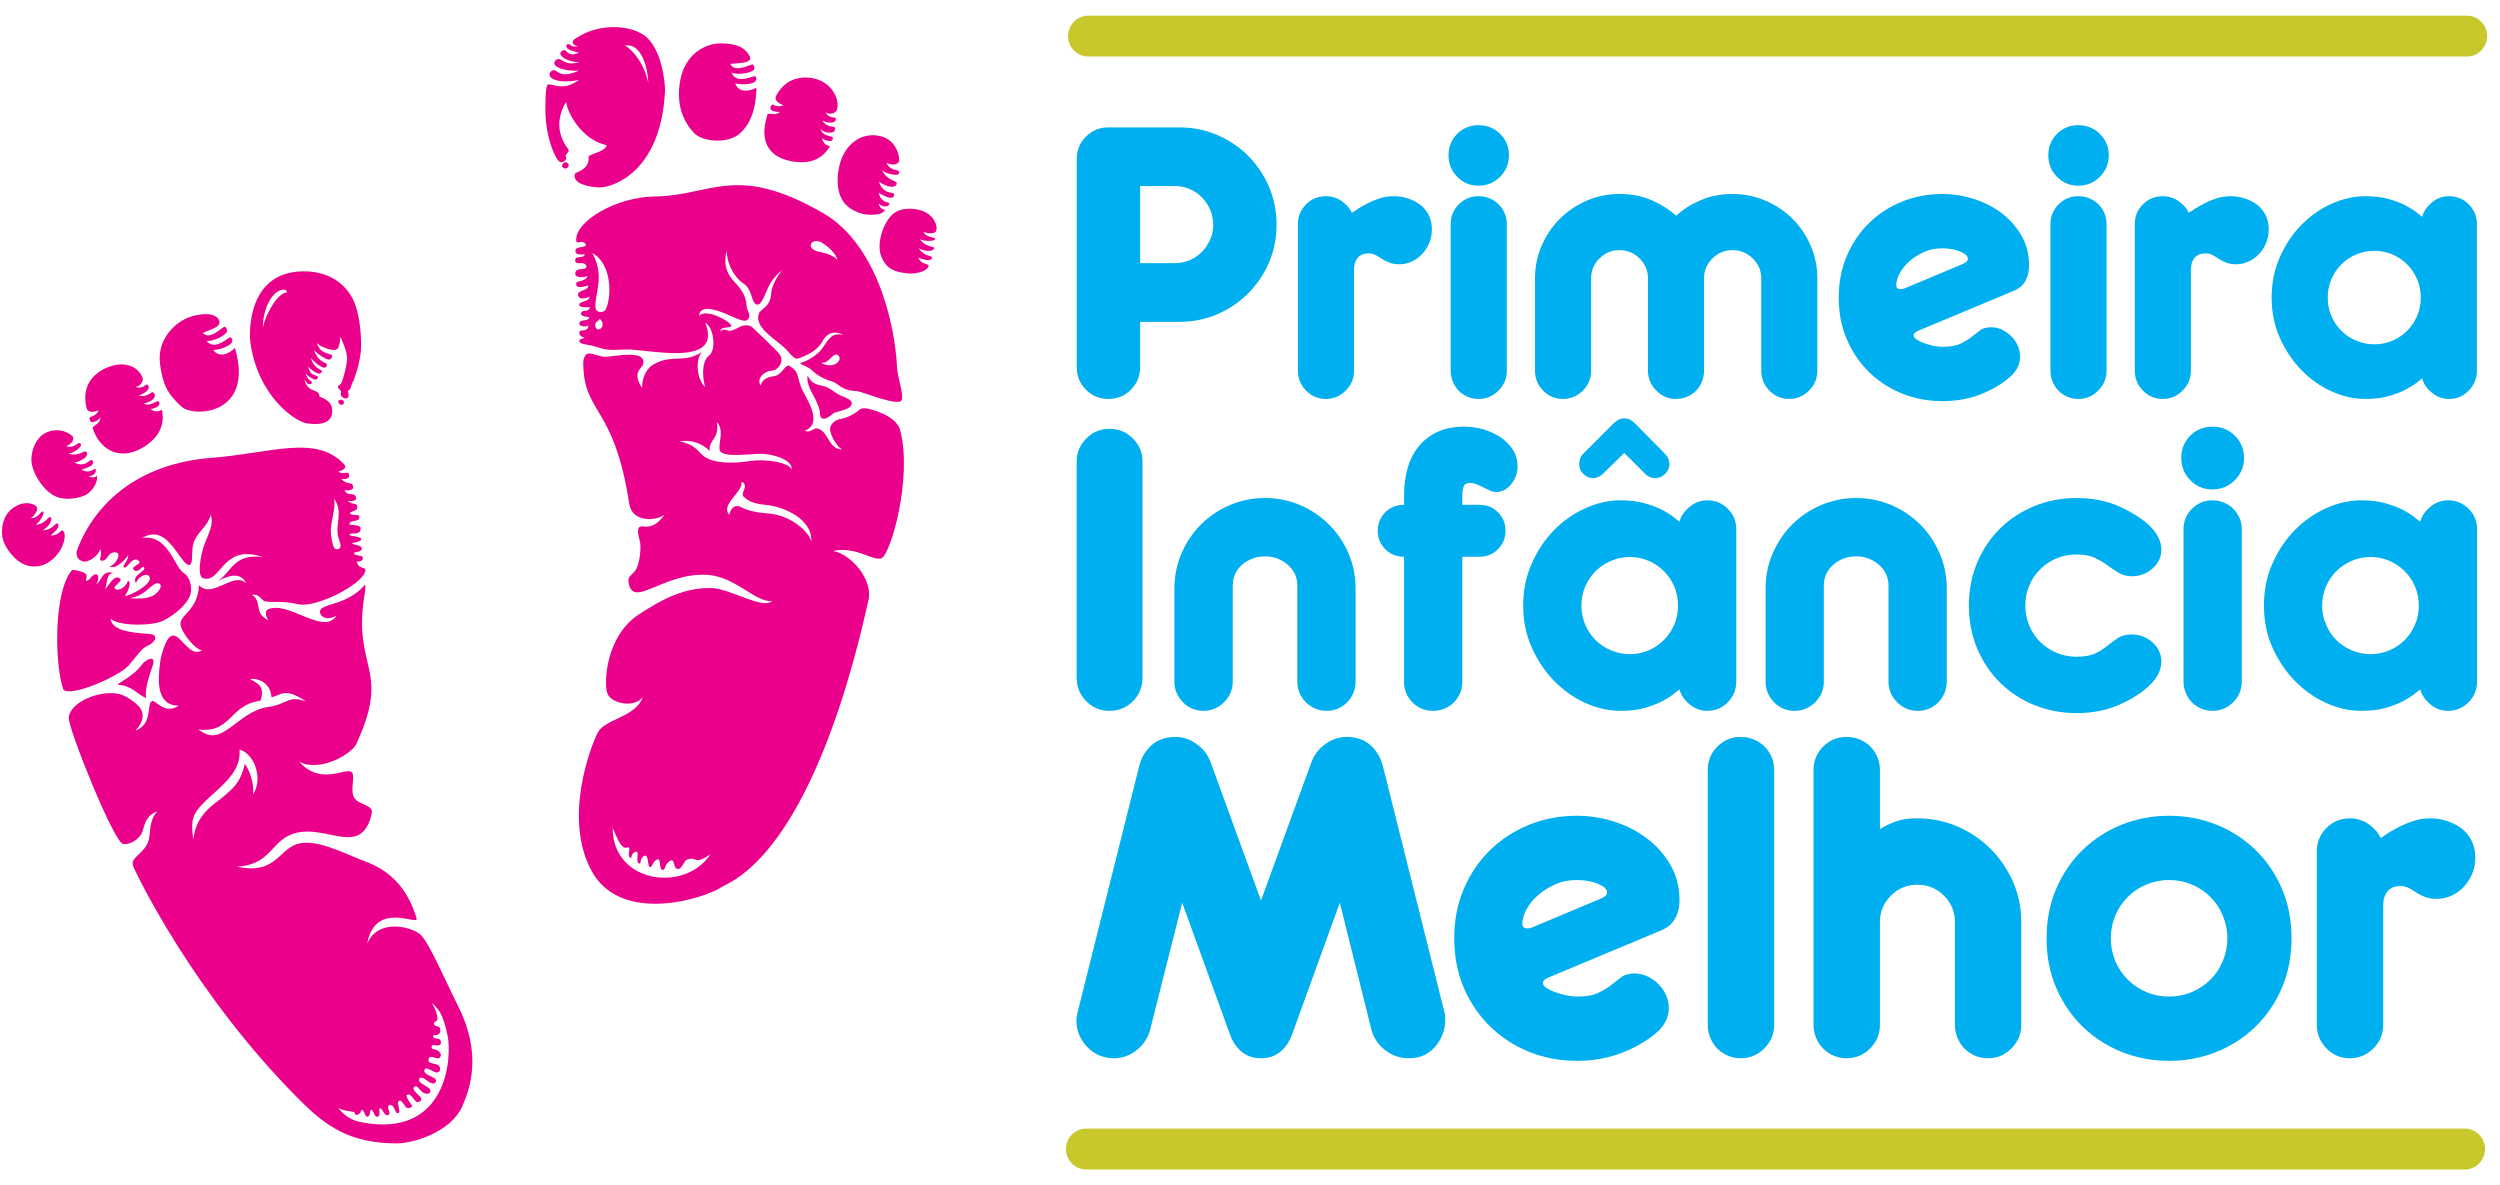 <svg width="135" height="64" viewBox="0 0 135 64" fill="none" xmlns="http://www.w3.org/2000/svg">
<g id="Grupo 1174">
<g id="Grupo 1173">
<path id="Caminho 9839" d="M133.209 0.846H106.08H99.996H58.768C58.164 0.846 57.675 1.341 57.675 1.951C57.675 2.56 58.164 3.054 58.768 3.054H99.996H106.08H133.209C133.815 3.054 134.307 2.56 134.307 1.951C134.307 1.341 133.815 0.846 133.209 0.846Z" fill="#C8C82D"/>
<path id="Caminho 9840" d="M133.1 63.154H58.651C58.048 63.154 57.56 62.659 57.56 62.049C57.56 61.441 58.048 60.946 58.651 60.946H133.1C133.703 60.946 134.191 61.441 134.191 62.049C134.191 62.659 133.703 63.154 133.1 63.154Z" fill="#C8C82D"/>
<path id="Caminho 9841" d="M58.144 8.58C58.144 8.11 58.312 7.709 58.642 7.376C58.975 7.044 59.377 6.879 59.845 6.879H63.696C64.412 6.879 65.091 7.015 65.728 7.289C66.367 7.562 66.924 7.939 67.401 8.415C67.875 8.89 68.249 9.447 68.524 10.085C68.797 10.726 68.934 11.408 68.934 12.138C68.934 12.868 68.797 13.549 68.524 14.183C68.249 14.814 67.875 15.368 67.401 15.844C66.924 16.32 66.367 16.695 65.728 16.97C65.091 17.242 64.412 17.38 63.696 17.38H61.567V19.823C61.567 20.306 61.399 20.713 61.066 21.046C60.735 21.38 60.328 21.544 59.845 21.544C59.377 21.544 58.975 21.38 58.642 21.046C58.312 20.713 58.144 20.306 58.144 19.823V8.58ZM61.567 10.047V14.21H63.442C63.729 14.21 63.999 14.155 64.253 14.045C64.507 13.934 64.724 13.785 64.908 13.595C65.091 13.405 65.238 13.187 65.349 12.94C65.458 12.693 65.514 12.426 65.514 12.138C65.514 11.853 65.458 11.581 65.349 11.328C65.238 11.073 65.091 10.852 64.908 10.662C64.724 10.474 64.507 10.323 64.253 10.213C63.999 10.102 63.729 10.047 63.442 10.047H61.567Z" fill="#00AFF0"/>
<path id="Caminho 9842" d="M73.118 20.02C73.118 20.436 72.968 20.794 72.668 21.092C72.367 21.393 72.01 21.544 71.594 21.544C71.175 21.544 70.821 21.393 70.527 21.092C70.236 20.794 70.087 20.436 70.087 20.02V12.101C70.087 11.682 70.236 11.328 70.527 11.033C70.821 10.741 71.175 10.595 71.594 10.595C71.918 10.595 72.209 10.685 72.463 10.868C72.717 11.05 72.895 11.258 73 11.493C73.092 11.429 73.217 11.347 73.372 11.248C73.528 11.152 73.703 11.053 73.901 10.956C74.094 10.858 74.307 10.773 74.535 10.701C74.763 10.629 75.007 10.595 75.268 10.595C75.515 10.595 75.763 10.632 76.01 10.71C76.258 10.79 76.481 10.899 76.674 11.043C76.871 11.188 77.029 11.372 77.144 11.602C77.262 11.829 77.321 12.087 77.321 12.374C77.321 12.66 77.268 12.921 77.165 13.154C77.059 13.39 76.926 13.589 76.763 13.75C76.6 13.915 76.415 14.042 76.208 14.134C75.997 14.224 75.788 14.271 75.58 14.271C75.358 14.271 75.174 14.239 75.024 14.182C74.875 14.124 74.74 14.054 74.622 13.977C74.504 13.897 74.391 13.829 74.281 13.772C74.171 13.713 74.044 13.683 73.901 13.683C73.833 13.683 73.756 13.693 73.665 13.713C73.573 13.731 73.49 13.772 73.411 13.829C73.332 13.888 73.264 13.98 73.205 14.104C73.147 14.227 73.118 14.394 73.118 14.602V20.02Z" fill="#00AFF0"/>
<path id="Caminho 9843" d="M78.688 7.229C79.001 6.917 79.385 6.759 79.841 6.759C80.299 6.759 80.684 6.917 81.006 7.229C81.323 7.544 81.484 7.929 81.484 8.385C81.484 8.842 81.323 9.23 81.006 9.547C80.684 9.868 80.299 10.027 79.841 10.027C79.385 10.027 79.001 9.868 78.688 9.547C78.378 9.23 78.219 8.842 78.219 8.385C78.219 7.929 78.378 7.544 78.688 7.229ZM81.368 20.02C81.368 20.436 81.216 20.794 80.917 21.092C80.617 21.393 80.259 21.544 79.841 21.544C79.634 21.544 79.437 21.505 79.255 21.427C79.073 21.348 78.913 21.241 78.776 21.105C78.638 20.968 78.534 20.803 78.453 20.615C78.378 20.427 78.336 20.228 78.336 20.02V12.101C78.336 11.682 78.483 11.328 78.776 11.033C79.071 10.741 79.424 10.595 79.841 10.595C80.051 10.595 80.249 10.632 80.438 10.71C80.627 10.79 80.789 10.897 80.927 11.033C81.064 11.171 81.17 11.33 81.25 11.511C81.328 11.695 81.368 11.891 81.368 12.101V20.02Z" fill="#00AFF0"/>
<path id="Caminho 9844" d="M91.834 10.809C92.348 10.588 92.926 10.476 93.564 10.476C94.189 10.476 94.782 10.598 95.342 10.839C95.904 11.08 96.386 11.406 96.797 11.816C97.208 12.227 97.536 12.708 97.776 13.263C98.016 13.816 98.137 14.406 98.137 15.032V20.02C98.137 20.436 97.986 20.794 97.688 21.092C97.388 21.393 97.03 21.544 96.612 21.544C96.197 21.544 95.84 21.393 95.547 21.092C95.255 20.794 95.108 20.436 95.108 20.02V15.032C95.108 14.615 94.956 14.255 94.648 13.957C94.341 13.658 93.98 13.507 93.564 13.507C93.133 13.507 92.768 13.658 92.469 13.957C92.167 14.255 92.019 14.615 92.019 15.032V20.02C92.019 20.228 91.981 20.427 91.901 20.615C91.824 20.803 91.717 20.968 91.58 21.105C91.443 21.241 91.284 21.348 91.1 21.427C90.918 21.505 90.722 21.544 90.514 21.544C90.097 21.544 89.739 21.393 89.44 21.092C89.14 20.794 88.99 20.436 88.99 20.02V15.032C88.99 14.615 88.84 14.255 88.54 13.957C88.238 13.658 87.875 13.507 87.446 13.507C87.028 13.507 86.671 13.658 86.37 13.957C86.069 14.255 85.92 14.615 85.92 15.032V20.02C85.92 20.436 85.771 20.794 85.472 21.092C85.17 21.393 84.813 21.544 84.396 21.544C83.979 21.544 83.623 21.393 83.33 21.092C83.036 20.794 82.89 20.436 82.89 20.02V15.032C82.89 14.406 83.013 13.816 83.252 13.263C83.493 12.708 83.82 12.227 84.231 11.816C84.642 11.406 85.121 11.08 85.677 10.839C86.23 10.598 86.821 10.476 87.446 10.476C88.096 10.476 88.676 10.588 89.184 10.809C89.692 11.032 90.136 11.31 90.514 11.65C90.88 11.31 91.318 11.032 91.834 10.809Z" fill="#00AFF0"/>
<path id="Caminho 9845" d="M103.336 18.102C103.336 18.181 103.389 18.257 103.493 18.329C103.597 18.399 103.726 18.465 103.883 18.524C104.038 18.582 104.209 18.63 104.391 18.671C104.574 18.709 104.738 18.729 104.882 18.729C105.299 18.729 105.623 18.673 105.859 18.561C106.095 18.453 106.291 18.332 106.455 18.199C106.617 18.071 106.774 17.95 106.925 17.837C107.074 17.728 107.28 17.672 107.539 17.672C107.736 17.672 107.927 17.717 108.117 17.808C108.306 17.899 108.469 18.017 108.613 18.161C108.757 18.303 108.871 18.471 108.958 18.661C109.04 18.849 109.084 19.047 109.084 19.255C109.084 19.635 108.934 19.973 108.634 20.271C108.216 20.664 107.682 20.993 107.033 21.262C106.38 21.527 105.662 21.661 104.882 21.661C104.112 21.661 103.389 21.524 102.711 21.25C102.035 20.978 101.442 20.592 100.933 20.098C100.425 19.6 100.024 19.011 99.731 18.329C99.438 17.643 99.291 16.889 99.291 16.068C99.291 15.248 99.438 14.494 99.731 13.81C100.024 13.127 100.425 12.535 100.933 12.04C101.442 11.545 102.035 11.161 102.711 10.887C103.389 10.613 104.112 10.476 104.882 10.476C105.467 10.476 106.044 10.568 106.61 10.75C107.178 10.934 107.678 11.194 108.117 11.533C108.552 11.872 108.905 12.274 109.172 12.745C109.437 13.214 109.571 13.742 109.571 14.328C109.571 14.655 109.503 14.939 109.368 15.179C109.23 15.421 109.011 15.599 108.712 15.716L103.61 17.849C103.428 17.928 103.336 18.012 103.336 18.102ZM102.466 15.57C102.511 15.604 102.568 15.618 102.633 15.618C102.685 15.618 102.75 15.607 102.829 15.58L105.995 14.251C106.176 14.171 106.268 14.081 106.268 13.977C106.268 13.834 106.132 13.705 105.859 13.586C105.584 13.467 105.258 13.409 104.882 13.409C104.516 13.409 104.186 13.479 103.883 13.614C103.584 13.75 103.322 13.918 103.104 14.114C102.88 14.308 102.709 14.525 102.586 14.759C102.459 14.995 102.398 15.208 102.398 15.405C102.398 15.482 102.422 15.538 102.466 15.57Z" fill="#00AFF0"/>
<path id="Caminho 9846" d="M111.077 7.229C111.39 6.917 111.772 6.759 112.232 6.759C112.685 6.759 113.074 6.917 113.392 7.229C113.712 7.544 113.873 7.929 113.873 8.385C113.873 8.842 113.712 9.23 113.392 9.547C113.074 9.868 112.685 10.027 112.232 10.027C111.772 10.027 111.39 9.868 111.077 9.547C110.764 9.23 110.608 8.842 110.608 8.385C110.608 7.929 110.764 7.544 111.077 7.229ZM113.754 20.02C113.754 20.436 113.604 20.794 113.305 21.092C113.005 21.393 112.647 21.544 112.232 21.544C112.02 21.544 111.826 21.505 111.643 21.427C111.461 21.348 111.301 21.241 111.166 21.105C111.027 20.968 110.921 20.803 110.842 20.615C110.764 20.427 110.723 20.228 110.723 20.02V12.101C110.723 11.682 110.872 11.328 111.166 11.033C111.457 10.741 111.812 10.595 112.232 10.595C112.437 10.595 112.638 10.632 112.826 10.71C113.014 10.79 113.178 10.897 113.315 11.033C113.452 11.171 113.559 11.33 113.638 11.511C113.717 11.695 113.754 11.891 113.754 12.101V20.02Z" fill="#00AFF0"/>
<path id="Caminho 9847" d="M118.308 20.02C118.308 20.436 118.159 20.794 117.858 21.092C117.56 21.393 117.201 21.544 116.784 21.544C116.367 21.544 116.012 21.393 115.718 21.092C115.425 20.794 115.278 20.436 115.278 20.02V12.101C115.278 11.682 115.425 11.328 115.718 11.033C116.012 10.741 116.367 10.595 116.784 10.595C117.11 10.595 117.4 10.685 117.654 10.868C117.909 11.05 118.089 11.258 118.191 11.493C118.282 11.429 118.407 11.347 118.563 11.248C118.72 11.152 118.895 11.053 119.091 10.956C119.287 10.858 119.497 10.773 119.727 10.701C119.954 10.629 120.197 10.595 120.459 10.595C120.706 10.595 120.954 10.632 121.202 10.71C121.449 10.79 121.67 10.899 121.869 11.043C122.061 11.188 122.218 11.372 122.336 11.602C122.453 11.829 122.511 12.087 122.511 12.374C122.511 12.66 122.459 12.921 122.355 13.154C122.252 13.39 122.118 13.589 121.953 13.75C121.792 13.915 121.608 14.042 121.397 14.134C121.188 14.224 120.98 14.271 120.771 14.271C120.55 14.271 120.364 14.239 120.215 14.182C120.063 14.124 119.932 14.054 119.813 13.977C119.697 13.897 119.582 13.829 119.472 13.772C119.359 13.713 119.232 13.683 119.091 13.683C119.026 13.683 118.947 13.693 118.857 13.713C118.764 13.731 118.679 13.772 118.601 13.829C118.523 13.888 118.455 13.98 118.397 14.104C118.339 14.227 118.308 14.394 118.308 14.602V20.02Z" fill="#00AFF0"/>
<path id="Caminho 9848" d="M133.751 20.02C133.751 20.437 133.603 20.794 133.311 21.093C133.017 21.394 132.661 21.544 132.246 21.544C131.894 21.544 131.58 21.427 131.307 21.193C131.032 20.957 130.863 20.704 130.8 20.431C130.759 20.456 130.669 20.526 130.526 20.645C130.383 20.761 130.183 20.888 129.929 21.025C129.675 21.161 129.366 21.283 129 21.388C128.635 21.492 128.213 21.544 127.731 21.544C127.117 21.544 126.509 21.407 125.902 21.134C125.295 20.861 124.756 20.477 124.282 19.99C123.804 19.502 123.417 18.923 123.118 18.26C122.818 17.595 122.669 16.864 122.669 16.068C122.669 15.274 122.818 14.541 123.118 13.87C123.417 13.198 123.804 12.621 124.282 12.138C124.756 11.655 125.295 11.279 125.902 11.004C126.509 10.731 127.117 10.595 127.731 10.595C128.213 10.595 128.635 10.646 129 10.75C129.366 10.854 129.675 10.974 129.929 11.111C130.183 11.249 130.383 11.375 130.526 11.493C130.669 11.611 130.759 11.682 130.8 11.708C130.863 11.436 131.032 11.18 131.307 10.945C131.58 10.71 131.894 10.595 132.246 10.595C132.661 10.595 133.017 10.741 133.311 11.034C133.603 11.328 133.751 11.682 133.751 12.101V20.02ZM127.232 13.742C126.925 13.872 126.658 14.052 126.428 14.281C126.204 14.507 126.021 14.775 125.892 15.083C125.762 15.387 125.698 15.716 125.698 16.068C125.698 16.422 125.762 16.751 125.892 17.057C126.021 17.362 126.204 17.63 126.428 17.858C126.658 18.086 126.925 18.266 127.232 18.396C127.537 18.526 127.868 18.593 128.219 18.593C128.57 18.593 128.896 18.526 129.198 18.396C129.496 18.266 129.761 18.086 129.988 17.858C130.215 17.63 130.394 17.362 130.526 17.057C130.656 16.751 130.722 16.422 130.722 16.068C130.722 15.716 130.656 15.387 130.526 15.083C130.394 14.775 130.215 14.507 129.988 14.281C129.761 14.052 129.496 13.872 129.198 13.742C128.896 13.611 128.57 13.547 128.219 13.547C127.868 13.547 127.537 13.611 127.232 13.742Z" fill="#00AFF0"/>
<path id="Caminho 9849" d="M58.662 23.676C59.005 23.326 59.425 23.157 59.904 23.157C60.407 23.157 60.83 23.326 61.177 23.676C61.52 24.024 61.695 24.438 61.695 24.925V36.601C61.695 37.101 61.52 37.526 61.177 37.867C60.83 38.213 60.407 38.386 59.904 38.386C59.425 38.386 59.005 38.213 58.662 37.867C58.316 37.526 58.14 37.101 58.14 36.601V24.925C58.14 24.438 58.316 24.024 58.662 23.676Z" fill="#00AFF0"/>
<path id="Caminho 9850" d="M70.216 27.28C70.815 27.538 71.327 27.885 71.766 28.327C72.209 28.765 72.557 29.281 72.818 29.878C73.073 30.474 73.203 31.113 73.203 31.784V36.802C73.203 37.017 73.162 37.225 73.082 37.422C72.996 37.62 72.884 37.788 72.742 37.929C72.599 38.075 72.434 38.181 72.248 38.264C72.056 38.348 71.855 38.386 71.64 38.386C71.205 38.386 70.832 38.228 70.52 37.923C70.209 37.609 70.055 37.239 70.055 36.802V31.624C70.055 31.17 69.881 30.788 69.528 30.489C69.173 30.194 68.77 30.043 68.309 30.043C67.838 30.043 67.428 30.194 67.08 30.489C66.737 30.788 66.569 31.17 66.569 31.624V36.802C66.569 37.239 66.408 37.609 66.098 37.923C65.785 38.228 65.412 38.386 64.983 38.386C64.551 38.386 64.181 38.228 63.878 37.923C63.573 37.609 63.416 37.239 63.416 36.802V31.784C63.416 31.113 63.548 30.474 63.804 29.878C64.063 29.281 64.407 28.765 64.847 28.327C65.288 27.885 65.808 27.538 66.4 27.28C66.995 27.026 67.631 26.893 68.309 26.893C68.983 26.893 69.621 27.026 70.216 27.28Z" fill="#00AFF0"/>
<path id="Caminho 9851" d="M78.965 36.826C78.965 37.039 78.925 37.242 78.844 37.434C78.763 37.62 78.649 37.788 78.51 37.929C78.363 38.075 78.197 38.181 78 38.264C77.8 38.348 77.6 38.386 77.379 38.386C76.947 38.386 76.578 38.232 76.273 37.929C75.97 37.625 75.819 37.254 75.819 36.826V30.064H75.799C75.407 30.064 75.078 29.928 74.805 29.656C74.535 29.383 74.397 29.056 74.397 28.664C74.397 28.269 74.535 27.933 74.805 27.663C75.078 27.395 75.407 27.26 75.799 27.26H75.819V26.756C75.819 26.224 75.885 25.733 76.008 25.281C76.138 24.831 76.34 24.437 76.609 24.102C76.881 23.773 77.218 23.511 77.626 23.323C78.032 23.134 78.513 23.04 79.064 23.04C79.402 23.04 79.742 23.085 80.077 23.177C80.418 23.276 80.726 23.416 81.004 23.596C81.281 23.779 81.506 24.003 81.683 24.267C81.859 24.529 81.948 24.838 81.948 25.191C81.948 25.544 81.836 25.857 81.604 26.146C81.371 26.428 81.102 26.569 80.789 26.569C80.686 26.569 80.577 26.549 80.474 26.5C80.375 26.454 80.262 26.399 80.141 26.336C80.018 26.274 79.894 26.216 79.765 26.164C79.637 26.109 79.504 26.082 79.368 26.082C79.198 26.082 79.082 26.147 79.035 26.274C78.988 26.402 78.965 26.564 78.965 26.756V27.26H79.895C80.29 27.26 80.624 27.395 80.889 27.663C81.163 27.933 81.298 28.269 81.298 28.664C81.298 29.056 81.163 29.383 80.889 29.656C80.624 29.928 80.29 30.064 79.895 30.064H78.965V36.826Z" fill="#00AFF0"/>
<path id="Caminho 9852" d="M93.759 36.802C93.759 37.239 93.609 37.609 93.302 37.923C92.998 38.228 92.628 38.386 92.194 38.386C91.834 38.386 91.507 38.264 91.222 38.02C90.936 37.776 90.761 37.511 90.695 37.228C90.652 37.254 90.56 37.327 90.412 37.452C90.257 37.572 90.057 37.707 89.792 37.848C89.525 37.987 89.209 38.113 88.828 38.226C88.449 38.331 88.006 38.386 87.509 38.386C86.871 38.386 86.24 38.245 85.613 37.959C84.981 37.676 84.423 37.279 83.927 36.77C83.433 36.268 83.028 35.666 82.721 34.977C82.406 34.287 82.253 33.527 82.253 32.702C82.253 31.875 82.406 31.114 82.721 30.415C83.028 29.72 83.433 29.122 83.927 28.619C84.423 28.118 84.981 27.724 85.613 27.443C86.24 27.16 86.871 27.017 87.509 27.017C88.006 27.017 88.449 27.072 88.828 27.182C89.209 27.29 89.525 27.411 89.792 27.555C90.057 27.694 90.257 27.829 90.412 27.951C90.56 28.072 90.652 28.148 90.695 28.171C90.761 27.886 90.936 27.624 91.222 27.384C91.507 27.14 91.834 27.017 92.194 27.017C92.628 27.017 92.998 27.169 93.302 27.475C93.609 27.778 93.759 28.148 93.759 28.581V36.802ZM89.922 24.519C90.069 24.67 90.148 24.848 90.148 25.07C90.148 25.272 90.066 25.447 89.912 25.594C89.757 25.746 89.577 25.82 89.376 25.82C89.177 25.82 88.995 25.746 88.845 25.594L87.709 24.458L86.55 25.594C86.38 25.746 86.202 25.82 86.025 25.82C85.821 25.82 85.653 25.746 85.502 25.594C85.349 25.447 85.278 25.272 85.278 25.07C85.278 24.838 85.346 24.655 85.478 24.519L87.141 22.854C87.318 22.68 87.509 22.59 87.709 22.59C87.916 22.59 88.104 22.68 88.279 22.854L89.922 24.519ZM86.994 30.286C86.673 30.421 86.394 30.609 86.157 30.845C85.923 31.082 85.734 31.356 85.598 31.675C85.467 31.996 85.398 32.336 85.398 32.702C85.398 33.069 85.467 33.41 85.598 33.726C85.734 34.044 85.923 34.323 86.157 34.562C86.394 34.798 86.673 34.983 86.994 35.117C87.309 35.253 87.651 35.324 88.015 35.324C88.381 35.324 88.721 35.253 89.029 35.117C89.34 34.983 89.617 34.798 89.85 34.562C90.089 34.323 90.275 34.044 90.412 33.726C90.549 33.41 90.613 33.069 90.613 32.702C90.613 32.336 90.549 31.996 90.412 31.675C90.275 31.356 90.089 31.082 89.85 30.845C89.617 30.609 89.34 30.421 89.029 30.286C88.721 30.149 88.381 30.079 88.015 30.079C87.651 30.079 87.309 30.149 86.994 30.286Z" fill="#00AFF0"/>
<path id="Caminho 9853" d="M102.143 27.28C102.737 27.538 103.252 27.885 103.694 28.327C104.132 28.765 104.481 29.281 104.74 29.878C104.996 30.474 105.125 31.113 105.125 31.784V36.802C105.125 37.017 105.085 37.225 105.003 37.422C104.92 37.62 104.809 37.788 104.667 37.929C104.529 38.075 104.359 38.181 104.172 38.264C103.982 38.348 103.777 38.386 103.561 38.386C103.131 38.386 102.756 38.228 102.446 37.923C102.133 37.609 101.978 37.239 101.978 36.802V31.624C101.978 31.17 101.803 30.788 101.451 30.489C101.102 30.194 100.693 30.043 100.234 30.043C99.758 30.043 99.35 30.194 99.003 30.489C98.661 30.788 98.487 31.17 98.487 31.624V36.802C98.487 37.239 98.33 37.609 98.02 37.923C97.709 38.228 97.335 38.386 96.903 38.386C96.473 38.386 96.103 38.228 95.799 37.923C95.496 37.609 95.342 37.239 95.342 36.802V31.784C95.342 31.113 95.467 30.474 95.728 29.878C95.986 29.281 96.331 28.765 96.774 28.327C97.212 27.885 97.73 27.538 98.325 27.28C98.922 27.026 99.56 26.893 100.234 26.893C100.912 26.893 101.543 27.026 102.143 27.28Z" fill="#00AFF0"/>
<path id="Caminho 9854" d="M114.378 38.081C113.717 38.363 112.963 38.508 112.128 38.508C111.326 38.508 110.578 38.363 109.874 38.081C109.169 37.798 108.552 37.395 108.027 36.886C107.501 36.371 107.082 35.757 106.779 35.044C106.473 34.339 106.321 33.554 106.321 32.702C106.321 31.851 106.473 31.065 106.779 30.353C107.082 29.643 107.501 29.03 108.027 28.519C108.552 28.005 109.169 27.61 109.874 27.32C110.578 27.037 111.326 26.893 112.128 26.893C112.963 26.893 113.717 27.037 114.378 27.32C115.038 27.61 115.587 27.947 116.017 28.336C116.267 28.564 116.44 28.791 116.551 29.018C116.658 29.241 116.714 29.46 116.714 29.675C116.714 30.078 116.553 30.424 116.236 30.701C115.917 30.979 115.551 31.117 115.13 31.117C114.847 31.117 114.603 31.053 114.409 30.932C114.211 30.811 114.012 30.68 113.81 30.53C113.609 30.38 113.376 30.248 113.118 30.124C112.865 30.001 112.533 29.942 112.128 29.942C111.749 29.942 111.387 30.012 111.049 30.152C110.713 30.295 110.418 30.489 110.168 30.746C109.917 30.993 109.719 31.287 109.578 31.623C109.433 31.964 109.368 32.321 109.368 32.702C109.368 33.081 109.433 33.437 109.578 33.777C109.719 34.116 109.917 34.41 110.168 34.661C110.418 34.914 110.713 35.105 111.049 35.25C111.387 35.392 111.749 35.464 112.128 35.464C112.557 35.464 112.898 35.401 113.154 35.281C113.403 35.159 113.616 35.019 113.81 34.863C113.998 34.709 114.189 34.567 114.378 34.446C114.566 34.322 114.819 34.262 115.13 34.262C115.551 34.262 115.917 34.41 116.236 34.689C116.553 34.977 116.714 35.324 116.714 35.725C116.714 35.944 116.658 36.162 116.551 36.387C116.44 36.608 116.267 36.837 116.017 37.065C115.587 37.462 115.038 37.798 114.378 38.081Z" fill="#00AFF0"/>
<path id="Caminho 9855" d="M118.274 23.523C118.598 23.2 118.999 23.04 119.469 23.04C119.946 23.04 120.349 23.2 120.681 23.523C121.013 23.854 121.177 24.251 121.177 24.725C121.177 25.197 121.013 25.596 120.681 25.928C120.349 26.263 119.946 26.428 119.469 26.428C118.999 26.428 118.598 26.263 118.274 25.928C117.95 25.596 117.787 25.197 117.787 24.725C117.787 24.251 117.95 23.854 118.274 23.523ZM121.056 36.802C121.056 37.239 120.901 37.609 120.589 37.923C120.277 38.228 119.909 38.386 119.469 38.386C119.256 38.386 119.055 38.348 118.862 38.264C118.674 38.181 118.51 38.075 118.365 37.929C118.227 37.788 118.112 37.62 118.034 37.422C117.95 37.225 117.91 37.017 117.91 36.802V28.581C117.91 28.148 118.061 27.778 118.365 27.475C118.672 27.169 119.041 27.017 119.469 27.017C119.691 27.017 119.897 27.059 120.09 27.14C120.289 27.221 120.458 27.333 120.6 27.475C120.74 27.615 120.85 27.786 120.933 27.97C121.02 28.162 121.056 28.36 121.056 28.581V36.802Z" fill="#00AFF0"/>
<path id="Caminho 9856" d="M133.762 36.802C133.762 37.239 133.609 37.609 133.302 37.923C132.998 38.228 132.626 38.386 132.2 38.386C131.831 38.386 131.505 38.264 131.222 38.02C130.937 37.776 130.765 37.511 130.695 37.228C130.654 37.254 130.557 37.327 130.411 37.452C130.26 37.572 130.053 37.707 129.792 37.848C129.529 37.987 129.207 38.113 128.828 38.226C128.45 38.331 128.007 38.386 127.508 38.386C126.873 38.386 126.243 38.245 125.609 37.959C124.981 37.676 124.422 37.279 123.925 36.77C123.431 36.268 123.027 35.666 122.718 34.977C122.405 34.287 122.253 33.527 122.253 32.702C122.253 31.875 122.405 31.114 122.718 30.415C123.027 29.72 123.431 29.122 123.925 28.619C124.422 28.118 124.981 27.724 125.609 27.443C126.243 27.16 126.873 27.017 127.508 27.017C128.007 27.017 128.45 27.072 128.828 27.182C129.207 27.29 129.529 27.411 129.792 27.555C130.053 27.694 130.26 27.829 130.411 27.951C130.557 28.072 130.654 28.148 130.695 28.171C130.765 27.886 130.937 27.624 131.222 27.384C131.505 27.14 131.831 27.017 132.2 27.017C132.626 27.017 132.998 27.169 133.302 27.475C133.609 27.778 133.762 28.148 133.762 28.581V36.802ZM126.99 30.286C126.675 30.421 126.396 30.609 126.157 30.845C125.922 31.082 125.737 31.356 125.604 31.675C125.465 31.996 125.395 32.336 125.395 32.702C125.395 33.069 125.465 33.41 125.604 33.726C125.737 34.044 125.922 34.323 126.157 34.562C126.396 34.798 126.675 34.983 126.99 35.117C127.311 35.253 127.652 35.324 128.016 35.324C128.382 35.324 128.72 35.253 129.029 35.117C129.342 34.983 129.617 34.798 129.853 34.562C130.092 34.323 130.276 34.044 130.411 33.726C130.549 33.41 130.615 33.069 130.615 32.702C130.615 32.336 130.549 31.996 130.411 31.675C130.276 31.356 130.092 31.082 129.853 30.845C129.617 30.609 129.342 30.421 129.029 30.286C128.72 30.149 128.382 30.079 128.016 30.079C127.652 30.079 127.311 30.149 126.99 30.286Z" fill="#00AFF0"/>
<path id="Caminho 9857" d="M77.995 54.647C78.025 54.725 78.041 54.801 78.041 54.88V55.112C78.041 55.328 78.003 55.55 77.926 55.782C77.848 56.013 77.727 56.234 77.567 56.441C77.404 56.65 77.201 56.819 76.953 56.953C76.706 57.081 76.408 57.147 76.052 57.147C75.606 57.147 75.192 57.005 74.814 56.719C74.436 56.43 74.186 56.067 74.061 55.62L72.35 48.746L69.784 55.828C69.643 56.229 69.431 56.549 69.147 56.787C68.862 57.029 68.511 57.147 68.094 57.147C67.677 57.147 67.329 57.029 67.041 56.787C66.757 56.549 66.543 56.229 66.407 55.828L63.838 48.746L62.104 55.62C61.982 56.067 61.734 56.43 61.364 56.719C60.997 57.005 60.584 57.147 60.138 57.147C59.863 57.147 59.6 57.091 59.352 56.986C59.107 56.878 58.894 56.731 58.718 56.547C58.539 56.359 58.396 56.149 58.291 55.91C58.18 55.67 58.127 55.41 58.127 55.133C58.127 54.979 58.149 54.819 58.194 54.647L61.529 41.32C61.651 40.874 61.875 40.509 62.208 40.221C62.541 39.938 62.962 39.793 63.471 39.793C63.868 39.793 64.248 39.917 64.6 40.167C64.959 40.41 65.211 40.734 65.364 41.136L68.094 48.629L70.824 41.136C70.982 40.734 71.235 40.41 71.59 40.167C71.943 39.917 72.318 39.793 72.722 39.793C73.232 39.793 73.649 39.938 73.983 40.221C74.313 40.509 74.541 40.874 74.663 41.32L77.995 54.647Z" fill="#00AFF0"/>
<path id="Caminho 9858" d="M83.317 53.072C83.317 53.167 83.376 53.255 83.5 53.34C83.624 53.427 83.776 53.502 83.964 53.572C84.148 53.642 84.347 53.698 84.562 53.747C84.78 53.789 84.974 53.814 85.142 53.814C85.634 53.814 86.021 53.751 86.297 53.619C86.577 53.489 86.814 53.344 87.005 53.188C87.198 53.039 87.383 52.893 87.558 52.761C87.737 52.632 87.979 52.565 88.288 52.565C88.519 52.565 88.748 52.623 88.969 52.729C89.192 52.833 89.39 52.974 89.559 53.145C89.727 53.311 89.865 53.51 89.965 53.736C90.067 53.959 90.115 54.192 90.115 54.439C90.115 54.887 89.937 55.287 89.582 55.643C89.091 56.106 88.46 56.495 87.686 56.811C86.916 57.127 86.067 57.286 85.142 57.286C84.231 57.286 83.376 57.123 82.575 56.801C81.771 56.476 81.074 56.02 80.472 55.435C79.869 54.848 79.393 54.153 79.046 53.34C78.699 52.533 78.529 51.639 78.529 50.668C78.529 49.697 78.699 48.806 79.046 47.996C79.393 47.187 79.869 46.487 80.472 45.901C81.074 45.317 81.771 44.861 82.575 44.537C83.376 44.215 84.231 44.051 85.142 44.051C85.837 44.051 86.52 44.157 87.19 44.376C87.859 44.591 88.452 44.901 88.969 45.301C89.488 45.702 89.906 46.179 90.221 46.736C90.536 47.289 90.693 47.916 90.693 48.609C90.693 48.997 90.612 49.329 90.448 49.615C90.288 49.899 90.031 50.112 89.675 50.252L83.641 52.774C83.421 52.864 83.317 52.966 83.317 53.072ZM82.284 50.078C82.339 50.118 82.404 50.137 82.48 50.137C82.543 50.137 82.62 50.122 82.715 50.09L86.46 48.518C86.676 48.423 86.785 48.315 86.785 48.194C86.785 48.024 86.623 47.867 86.297 47.731C85.973 47.592 85.589 47.522 85.142 47.522C84.71 47.522 84.318 47.602 83.964 47.764C83.608 47.924 83.298 48.125 83.037 48.356C82.773 48.585 82.57 48.842 82.424 49.118C82.276 49.395 82.206 49.651 82.206 49.884C82.206 49.974 82.23 50.043 82.284 50.078Z" fill="#00AFF0"/>
<path id="Caminho 9859" d="M95.804 55.342C95.804 55.838 95.627 56.26 95.271 56.614C94.918 56.97 94.493 57.147 93.998 57.147C93.756 57.147 93.521 57.098 93.306 57.007C93.09 56.913 92.902 56.787 92.739 56.627C92.577 56.463 92.452 56.272 92.357 56.047C92.266 55.826 92.219 55.59 92.219 55.342V41.576C92.219 41.081 92.392 40.66 92.739 40.313C93.088 39.967 93.507 39.793 93.998 39.793C94.246 39.793 94.481 39.838 94.707 39.933C94.929 40.024 95.122 40.15 95.284 40.313C95.447 40.474 95.574 40.665 95.666 40.883C95.759 41.096 95.804 41.328 95.804 41.576V55.342Z" fill="#00AFF0"/>
<path id="Caminho 9860" d="M102.5 44.318C102.785 44.231 103.128 44.191 103.529 44.191C104.299 44.191 105.027 44.339 105.703 44.63C106.379 44.923 106.976 45.323 107.483 45.831C107.992 46.343 108.399 46.936 108.7 47.611C109 48.294 109.149 49.017 109.149 49.788V55.342C109.149 55.838 108.972 56.26 108.616 56.614C108.264 56.97 107.839 57.147 107.343 57.147C107.101 57.147 106.868 57.099 106.652 57.008C106.436 56.913 106.247 56.787 106.085 56.627C105.924 56.463 105.796 56.272 105.703 56.047C105.613 55.827 105.565 55.59 105.565 55.342V49.788C105.565 49.234 105.37 48.761 104.974 48.368C104.583 47.974 104.101 47.775 103.529 47.775C102.973 47.775 102.5 47.974 102.108 48.368C101.713 48.761 101.516 49.234 101.516 49.788V55.342C101.516 55.838 101.34 56.26 100.987 56.614C100.63 56.97 100.205 57.147 99.714 57.147C99.467 57.147 99.236 57.099 99.021 57.008C98.802 56.913 98.614 56.787 98.453 56.627C98.289 56.463 98.164 56.272 98.071 56.047C97.978 55.827 97.932 55.59 97.932 55.342V41.576C97.932 41.081 98.104 40.661 98.453 40.313C98.799 39.967 99.219 39.793 99.714 39.793C99.961 39.793 100.195 39.838 100.418 39.933C100.643 40.025 100.837 40.15 100.997 40.313C101.16 40.474 101.286 40.665 101.378 40.884C101.471 41.096 101.516 41.328 101.516 41.576V44.768C101.886 44.55 102.213 44.403 102.5 44.318Z" fill="#00AFF0"/>
<path id="Caminho 9861" d="M114.561 56.801C113.759 56.476 113.061 56.02 112.458 55.435C111.854 54.848 111.381 54.153 111.034 53.34C110.687 52.533 110.515 51.639 110.515 50.668C110.515 49.697 110.687 48.806 111.034 47.996C111.381 47.187 111.854 46.487 112.458 45.901C113.061 45.317 113.759 44.861 114.561 44.537C115.362 44.215 116.22 44.051 117.129 44.051C118.039 44.051 118.894 44.215 119.697 44.537C120.5 44.861 121.202 45.317 121.8 45.901C122.403 46.487 122.879 47.187 123.224 47.996C123.571 48.806 123.742 49.697 123.742 50.668C123.742 51.639 123.571 52.533 123.224 53.34C122.879 54.153 122.403 54.848 121.8 55.435C121.202 56.02 120.5 56.476 119.697 56.801C118.894 57.123 118.039 57.286 117.129 57.286C116.22 57.286 115.362 57.123 114.561 56.801ZM114.225 51.896C114.389 52.28 114.612 52.616 114.9 52.901C115.184 53.185 115.518 53.41 115.903 53.572C116.29 53.736 116.695 53.814 117.129 53.814C117.562 53.814 117.97 53.736 118.354 53.572C118.74 53.41 119.077 53.185 119.362 52.901C119.65 52.616 119.87 52.28 120.031 51.896C120.193 51.51 120.278 51.102 120.278 50.668C120.278 50.237 120.193 49.827 120.031 49.441C119.87 49.054 119.65 48.721 119.362 48.437C119.077 48.15 118.74 47.924 118.354 47.764C117.97 47.602 117.562 47.522 117.129 47.522C116.695 47.522 116.29 47.602 115.903 47.764C115.518 47.924 115.184 48.15 114.9 48.437C114.612 48.721 114.389 49.054 114.225 49.441C114.067 49.827 113.984 50.237 113.984 50.668C113.984 51.102 114.067 51.51 114.225 51.896Z" fill="#00AFF0"/>
<path id="Caminho 9862" d="M128.693 55.342C128.693 55.838 128.516 56.26 128.163 56.614C127.804 56.97 127.383 57.147 126.892 57.147C126.397 57.147 125.978 56.97 125.63 56.614C125.283 56.26 125.108 55.838 125.108 55.342V45.972C125.108 45.478 125.283 45.058 125.63 44.709C125.978 44.362 126.397 44.191 126.892 44.191C127.272 44.191 127.617 44.299 127.917 44.512C128.219 44.729 128.432 44.978 128.557 45.253C128.666 45.176 128.811 45.082 128.996 44.963C129.181 44.851 129.388 44.734 129.619 44.616C129.849 44.504 130.101 44.403 130.373 44.318C130.64 44.23 130.929 44.191 131.237 44.191C131.532 44.191 131.824 44.235 132.115 44.327C132.411 44.423 132.673 44.55 132.904 44.72C133.134 44.894 133.32 45.112 133.457 45.38C133.596 45.651 133.667 45.955 133.667 46.295C133.667 46.634 133.605 46.943 133.482 47.22C133.357 47.499 133.2 47.734 133.008 47.924C132.813 48.119 132.595 48.271 132.349 48.377C132.101 48.485 131.854 48.538 131.607 48.538C131.346 48.538 131.126 48.503 130.951 48.437C130.771 48.368 130.612 48.285 130.476 48.194C130.335 48.1 130.2 48.017 130.069 47.95C129.94 47.881 129.79 47.846 129.619 47.846C129.538 47.846 129.45 47.857 129.342 47.881C129.233 47.902 129.135 47.95 129.04 48.017C128.949 48.087 128.868 48.197 128.797 48.343C128.728 48.491 128.693 48.685 128.693 48.933V55.342Z" fill="#00AFF0"/>
<path id="Caminho 9863" d="M44.347 22.554C44.577 22.769 44.959 22.312 45.081 22.278C45.266 22.223 45.794 22.109 45.932 21.942C45.991 21.874 46.031 21.722 45.932 21.636C45.76 21.476 45.509 21.421 45.329 21.33C45.081 21.208 44.816 20.931 44.441 20.84C44.159 20.773 43.859 20.766 43.604 20.275C43.546 20.781 43.845 21.18 44.045 21.59C44.104 21.706 44.241 22.05 44.264 22.179C44.281 22.27 44.266 22.478 44.347 22.554Z" fill="#EB008C"/>
<path id="Caminho 9864" d="M49.587 13.916C49.86 14.01 50.27 14.157 50.33 13.921C50.367 13.776 49.904 13.893 49.609 13.392C49.939 13.6 50.369 13.6 50.441 13.422C50.499 13.276 49.992 13.387 49.678 12.918C50.014 13.062 50.422 13.01 50.486 12.939C50.619 12.775 49.999 12.886 49.868 12.512C50.081 12.623 50.421 12.636 50.525 12.512C50.652 12.357 50.566 11.799 50.005 11.477C49.62 11.257 48.84 11.148 48.324 11.477C47.766 11.832 47.276 13.122 47.599 13.874C47.805 14.352 48.081 14.68 49.029 14.765C49.549 14.812 50.15 14.603 50.146 14.327C50.146 14.26 49.742 14.276 49.587 13.916Z" fill="#EB008C"/>
<path id="Caminho 9865" d="M2.737 28.91C2.952 28.724 3.284 28.444 3.112 28.277C3.004 28.172 2.875 28.629 2.3 28.632C2.641 28.449 2.856 28.083 2.739 27.934C2.642 27.812 2.484 28.3 1.928 28.336C2.218 28.121 2.376 27.743 2.345 27.654C2.272 27.457 2.058 28.044 1.672 27.971C1.871 27.845 2.054 27.559 1.998 27.41C1.931 27.221 1.406 27.018 0.852 27.337C0.703 27.421 0.089 27.751 0.108 28.803C0.119 29.458 0.747 30.198 1.198 30.429C1.869 30.767 2.644 30.582 3.186 29.812C3.489 29.387 3.607 28.77 3.366 28.635C3.31 28.602 3.124 28.956 2.737 28.91Z" fill="#EB008C"/>
<path id="Caminho 9866" d="M46.941 11.598C47.452 11.598 47.63 11.548 47.766 11.373C47.85 11.264 47.566 11.434 47.438 10.975C47.592 11.144 47.921 11.246 48.036 11.007C48.086 10.905 47.56 10.994 47.456 10.41C47.632 10.516 48.236 10.903 48.289 10.51C48.316 10.319 47.707 10.577 47.467 9.812C47.937 10.141 48.352 10.16 48.419 9.944C48.491 9.705 47.953 9.847 47.626 9.189C47.826 9.386 48.595 9.579 48.556 9.302C48.53 9.096 48.119 9.3 47.865 8.797C48.331 8.981 48.448 8.835 48.527 8.757C48.603 8.681 48.519 8.326 48.491 8.251C48.314 7.727 47.958 7.45 47.555 7.355C46.555 7.116 45.784 7.728 45.453 8.546C45.221 9.111 45.038 10.3 45.618 10.989C45.972 11.402 46.555 11.584 46.941 11.598Z" fill="#EB008C"/>
<path id="Caminho 9867" d="M4.675 26.7C5.02 26.487 5.277 26.033 5.242 25.734C5.227 25.612 5.162 25.906 4.775 25.712C4.979 25.712 5.249 25.553 5.16 25.33C5.123 25.235 4.861 25.641 4.407 25.358C4.585 25.301 5.212 25.134 4.981 24.859C4.869 24.724 4.672 25.29 4.012 24.983C4.519 24.869 4.787 24.601 4.682 24.426C4.567 24.233 4.331 24.681 3.692 24.498C3.947 24.484 4.543 24.086 4.333 23.942C4.18 23.837 4.067 24.235 3.575 24.1C3.982 23.899 3.957 23.729 3.952 23.628C3.947 23.531 3.658 23.374 3.591 23.344C3.069 23.104 2.426 23.267 2.104 23.655C1.809 24.011 1.667 24.519 1.7 24.939C1.743 25.442 2.167 26.262 2.8 26.695C3.412 27.111 4.354 26.895 4.675 26.7Z" fill="#EB008C"/>
<path id="Caminho 9868" d="M30.377 8.865C30.299 8.995 30.41 9.1 30.544 9.1C30.644 9.1 30.771 8.94 30.677 8.832C30.61 8.751 30.462 8.718 30.377 8.865Z" fill="#EB008C"/>
<path id="Caminho 9869" d="M41.444 6.168C41.444 6.2 41.276 6.663 41.276 7.139C41.276 7.916 41.71 8.548 42.853 8.728C43.451 8.822 44.3 8.779 44.81 7.908C44.774 7.841 44.472 7.885 44.39 7.456C44.547 7.604 44.985 7.727 44.974 7.456C44.964 7.284 44.482 7.44 44.315 6.99C44.563 7.208 45.143 7.264 45.088 6.924C45.088 6.757 44.66 6.946 44.407 6.504C44.614 6.635 45.109 6.708 45.135 6.443C45.153 6.234 44.835 6.495 44.579 6.069C44.843 6.224 45.153 6.102 45.2 5.907C45.234 5.772 45.311 5.394 44.954 4.883C44.591 4.363 43.868 4.084 43.133 4.219C42.682 4.302 42.235 4.569 41.911 5.168C41.895 5.199 41.739 5.477 42.306 5.682C42.083 5.798 41.854 5.712 41.73 5.65C41.673 5.621 41.594 5.786 41.594 5.853C41.594 5.954 41.847 6.069 42.116 6.037C41.878 6.282 41.566 6.078 41.444 6.168Z" fill="#EB008C"/>
<path id="Caminho 9870" d="M4.997 23.113C5.02 23.138 5.123 23.566 5.45 23.929C5.976 24.521 6.825 24.744 7.82 24.101C8.338 23.765 8.954 23.152 8.748 22.141C8.675 22.116 8.474 22.354 8.121 22.084C8.341 22.09 8.758 21.884 8.565 21.686C8.442 21.562 8.179 22.011 7.746 21.779C8.084 21.776 8.564 21.424 8.287 21.203C8.175 21.075 7.979 21.512 7.483 21.347C7.731 21.308 8.159 21.026 7.996 20.807C7.869 20.632 7.804 21.05 7.32 20.898C7.626 20.84 7.779 20.532 7.683 20.35C7.617 20.226 7.368 19.678 6.53 19.678C5.907 19.678 4.249 20.255 4.673 22.032C4.683 22.069 4.754 22.387 5.323 22.157C5.235 22.397 5.001 22.486 4.865 22.524C4.802 22.539 4.851 22.722 4.898 22.772C4.967 22.85 5.238 22.763 5.422 22.555C5.408 22.906 5.031 22.962 4.997 23.113Z" fill="#EB008C"/>
<path id="Caminho 9871" d="M37.455 7.162C37.899 7.656 39.27 7.796 39.939 7.217C40.426 6.796 40.826 6.068 40.848 4.736C40.49 4.94 39.875 5.031 39.703 4.506C40.154 4.605 40.912 4.562 40.838 4.219C40.823 4.161 40.809 4.097 40.735 4.117C40.325 4.239 39.722 4.462 39.502 3.921C39.93 4.089 40.683 3.897 40.728 3.735C40.748 3.664 40.726 3.481 40.629 3.481C40.485 3.481 39.662 3.961 39.434 3.451C40.142 3.388 40.351 3.397 40.486 3.229C40.557 3.139 40.485 3.031 40.438 2.959C40.22 2.625 39.894 2.339 38.893 2.342C38.113 2.345 36.972 2.892 36.722 4.398C36.552 5.42 36.733 6.36 37.455 7.162Z" fill="#EB008C"/>
<path id="Caminho 9872" d="M9.807 21.965C10.456 22.551 13.751 22.419 12.686 18.784C12.403 19.087 11.843 19.358 11.523 18.907C11.982 18.867 12.695 18.6 12.52 18.294C12.491 18.243 12.456 18.185 12.392 18.229C12.036 18.467 11.526 18.86 11.156 18.41C11.615 18.442 12.277 18.035 12.271 17.865C12.27 17.792 12.195 17.622 12.103 17.651C11.962 17.694 11.32 18.398 10.953 17.978C11.607 17.709 11.764 17.669 11.843 17.467C11.885 17.361 11.791 17.199 11.726 17.144C11.416 16.891 10.949 16.938 10.427 17.062C9.667 17.24 8.436 18.179 8.645 19.69C8.786 20.717 9.009 21.242 9.807 21.965Z" fill="#EB008C"/>
<path id="Caminho 9873" d="M7.622 35.935C7.256 36.46 6.444 36.848 6.342 36.974C7.142 37.019 7.385 37.484 7.899 37.702C7.781 37.311 8.077 36.432 8.241 35.952C8.462 35.307 7.852 35.603 7.622 35.935Z" fill="#EB008C"/>
<path id="Caminho 9874" d="M18.51 21.61C18.422 21.542 18.294 21.618 18.294 21.618C18.205 21.702 18.344 21.87 18.449 21.858C18.546 21.878 18.639 21.714 18.51 21.61Z" fill="#EB008C"/>
<path id="Caminho 9875" d="M19.486 18.954C19.532 18.311 19.462 16.932 19.032 16.108C18.637 15.353 17.836 14.715 16.595 14.657C13.282 14.511 13.466 18.101 13.515 18.461C13.921 21.444 15.974 22.767 16.55 22.857C16.92 22.914 17.979 23.036 17.937 22.157C17.945 21.569 17.243 21.459 17.243 21.392C17.243 21.319 17.243 21.252 17.179 21.206C16.978 21.028 16.582 21.107 16.444 20.507C16.52 20.555 16.584 20.803 16.763 20.737C16.816 20.717 16.829 20.712 16.845 20.654C16.871 20.565 16.63 20.599 16.497 20.147C16.581 20.305 16.983 20.546 17.095 20.488C17.124 20.473 17.216 20.379 17.157 20.334C16.951 20.185 16.802 20.346 16.631 19.793C16.769 19.948 17.157 20.227 17.271 20.17C17.322 20.144 17.4 20.109 17.387 20.039C17.37 19.957 16.934 19.908 16.788 19.316C16.871 19.473 17.37 19.892 17.534 19.851C17.614 19.829 17.672 19.776 17.649 19.67C17.621 19.541 17.231 19.645 16.951 18.898C17.095 19.074 17.665 19.488 17.814 19.406C17.9 19.357 17.983 19.279 17.904 19.168C17.835 19.069 17.305 19.152 17.115 18.527C17.292 18.717 17.905 18.971 18.163 18.877C18.33 18.816 18.37 18.406 18.375 18.201C18.41 18.209 18.762 18.997 18.744 19.378C18.724 19.722 18.564 20.407 18.416 20.717C18.385 20.785 18.265 20.788 18.246 20.886C18.256 20.993 18.415 21.062 18.422 21.165C18.32 21.349 18.543 21.569 18.731 21.506C18.879 21.437 18.819 21.25 18.781 21.107C18.972 21.009 18.92 20.928 18.99 20.772L19.004 20.705C19.049 20.646 19.1 20.555 19.117 20.489C19.19 20.23 19.295 19.979 19.353 19.717C19.412 19.453 19.465 19.224 19.486 18.954ZM14.193 17.691C14.197 16.633 14.724 15.615 15.357 15.642C15.464 15.648 15.555 15.78 15.455 15.795C14.937 15.877 14.321 17.035 14.193 17.691Z" fill="#EB008C"/>
<path id="Caminho 9876" d="M44.444 11.505C39.71 8.781 38.42 10.577 35.361 10.61C33.249 10.632 31.109 11.945 31.117 12.928C31.09 13.183 31.28 13.064 31.38 13.061C31.568 13.053 31.648 13.193 31.648 13.228C31.548 13.427 31.078 13.258 31.071 13.56C31.068 13.764 31.337 13.751 31.582 13.732C31.536 13.985 31.071 13.784 31.062 14.039C31.046 14.365 31.428 14.101 31.607 14.276C31.778 14.441 31.568 14.548 31.347 14.539C31.239 14.532 31.024 14.598 31.071 14.827C31.11 15.023 31.568 14.974 31.73 14.906C31.584 15.248 31.12 15.136 31.113 15.309C31.099 15.637 31.535 15.467 31.77 15.415C31.742 15.749 31.15 15.636 31.22 15.958C31.271 16.186 31.616 16.126 31.849 16.023C31.785 16.348 31.234 16.235 31.282 16.491C31.308 16.626 31.852 16.583 31.852 16.583C31.785 16.919 31.476 16.672 31.379 16.908C31.308 17.078 31.717 17.121 31.815 17.121V17.188C31.683 17.355 31.412 17.245 31.309 17.395C31.153 17.629 31.675 17.697 31.78 17.558C31.748 17.977 31.351 17.745 31.289 17.923C31.231 18.101 31.482 18.266 31.574 18.199C31.495 18.332 31.323 18.274 31.288 18.376C31.231 18.546 31.595 18.595 31.648 18.604C32.624 18.773 32.401 18.96 33.734 18.874C34.852 18.802 39.078 19.934 38.085 17.427C38.596 17.739 38.651 18.92 38.304 19.185C37.76 19.604 38.025 20.785 38.085 20.907C37.601 20.467 37.548 19.378 37.911 19.007C36.907 19.659 36.248 19.081 35.231 19.715C34.895 19.924 34.661 20.43 34.675 20.943C34.108 20.118 34.667 19.87 34.717 19.704C34.992 18.792 33.013 19.3 32.63 19.267C32.354 19.245 32.014 19.081 31.801 19.087C31.562 19.095 31.495 19.434 31.495 19.595C31.512 22.397 33.15 21.816 33.981 27.212C34.141 28.24 35.475 28.133 35.878 27.79C35.577 28.259 35.171 28.502 34.761 28.428C34.252 28.336 34.513 29.004 34.57 29.309C34.611 29.543 34.574 30.433 34.302 30.82C34.205 30.957 33.898 31.155 33.931 31.357C34.103 33.005 35.773 30.871 38.236 31.046C39.748 31.155 40.821 32.568 41.695 32.449C41.203 32.943 39.411 31.77 38.406 31.753C36.951 31.729 35.761 32.345 34.485 33.188C32.701 34.364 32.591 36.93 32.802 37.458C33.013 37.984 34.224 38.251 34.7 37.657C34.348 38.721 32.668 38.817 32.284 39.549C31.903 40.285 30.393 44.187 31.95 47.038C33.565 49.99 38.16 48.482 39.001 47.877C44.288 45.451 46.683 33.2 46.885 32.466C47.185 31.38 46.028 29.948 44.982 29.753C46.247 29.483 47.131 30.315 47.595 30.148C48.075 29.975 49.29 25.853 48.611 23.235C48.397 22.407 46.955 22.091 46.955 22.091C46.855 22.057 46.684 22.041 46.552 22.057C46.416 22.076 46.353 22.196 46.249 22.257C46.12 22.334 45.76 22.58 45.392 22.621C45.169 22.646 44.906 22.828 44.84 23.067C44.741 23.335 45.148 24.099 45.474 24.274C44.687 24.248 44.76 23.238 44.101 23.133C43.933 23.107 43.698 23.419 43.461 23.253C44.53 22.85 43.453 21.402 43.274 20.945C43.199 20.75 43.109 20.451 43.062 20.245C42.995 19.959 42.659 19.774 42.593 19.741C42.422 19.674 42.183 20.272 41.817 20.311C41.595 20.338 41.164 20.416 41.081 20.817C40.828 20.469 41.255 20.035 41.665 20.019C42.038 20.003 42.437 19.451 42.019 19.034C42.002 18.997 40.818 17.854 40.629 17.677C40.504 17.558 40.197 17.497 39.848 17.7C39.709 17.78 39.447 17.907 39.331 17.856C39.034 17.724 38.903 17.892 38.903 17.892C38.88 17.576 39.584 17.771 39.48 17.56C39.357 17.313 38.091 16.625 37.747 17.068C37.788 16.303 39.041 16.876 39.414 17.043C39.715 17.144 40.241 17.483 40.41 17.221C40.58 16.961 40.327 16.832 40.312 16.482C40.292 15.951 39.96 15.543 39.66 15.219C39.427 14.97 39.004 14.465 39.233 13.56C39.3 14.375 39.649 14.821 39.807 15.005C40.185 15.442 40.301 15.252 40.548 15.877C40.608 16.035 40.671 16.416 40.883 16.449C41.115 16.486 41.286 15.945 41.52 15.441C41.688 15.037 42.224 14.569 42.259 14.602C42.19 14.602 41.869 15.067 41.721 15.477C41.572 15.884 41.721 16.13 41.388 16.516C41.337 16.575 41.085 16.784 41.017 16.852C40.611 17.645 41.903 18.318 42.422 18.834C42.451 18.834 42.828 19.372 43.029 19.372C43.062 19.372 44.075 19.095 44.423 18.415C44.7 17.884 45.2 17.879 45.543 18.094C44.885 17.908 44.72 18.384 44.369 18.854C44.128 19.178 43.553 19.533 43.194 19.606C43.403 19.783 43.619 19.772 43.901 20.042C44.056 20.192 44.356 20.434 44.995 20.622C45.241 20.694 45.458 21.101 46.249 21.117C46.533 21.123 48.594 22.019 48.7 21.586C48.793 21.207 48.467 20.39 48.44 19.83C48.328 17.439 47.324 13.162 44.444 11.505ZM33.873 45.767C34.139 45.664 33.818 46.197 34.053 46.336C34.112 46.372 34.071 46.131 34.252 46.029C34.625 45.81 34.259 46.572 34.526 46.633C34.633 46.658 34.547 46.411 34.72 46.263C35.047 45.99 34.955 46.764 35.078 46.813C35.22 46.871 35.191 46.637 35.395 46.467C35.766 46.163 35.538 46.989 35.787 46.975C35.943 46.97 35.88 46.72 36.105 46.538C36.511 46.213 36.281 46.961 36.642 46.923C36.841 46.9 36.936 46.49 37.079 46.429C37.634 46.189 37.42 46.777 38.368 46.128C36.981 48.234 33.079 47.687 33.084 44.716C33.22 44.95 33.498 45.912 33.873 45.767ZM44.346 13.087C44.687 13.271 45.177 13.714 45.218 14.044C45.117 13.859 44.656 13.679 44.292 13.611C43.401 13.439 43.833 12.811 44.346 13.087ZM32.154 16.583C32.108 15.855 32.68 14.923 31.986 13.664C33.044 14.245 33.046 16.01 32.71 16.705C32.616 16.907 32.174 16.927 32.154 16.583ZM32.167 17.677C32.039 17.365 32.355 17.358 32.379 17.21C32.797 17.582 32.295 17.992 32.167 17.677ZM43.809 29.247C43.742 28.819 42.807 27.833 41.509 27.73C40.604 27.658 40.296 27.524 39.964 27.362C39.782 27.273 39.499 27.313 39.376 27.795C38.898 27.253 40.105 26.581 40.038 26.053C40.172 26.007 40.207 26.138 40.224 26.263C40.237 26.39 40.039 26.645 40.139 26.809C40.371 27.003 40.551 27.193 41.388 27.268C42.257 27.346 43.891 28.004 43.809 29.247ZM41.075 24.503C41.58 24.495 42.8 24.775 42.755 25.349C42.576 24.967 41.34 24.76 40.467 24.9C39.606 25.039 38.515 25.039 37.978 24.615C37.702 24.398 37.543 23.992 36.685 23.838C37.339 23.714 37.919 23.953 38.337 24.359C38.19 23.807 38.903 23.676 38.703 22.799C39.142 23.199 38.763 24.016 38.868 24.316C39.012 24.736 40.457 24.51 41.075 24.503ZM44.33 19.591C44.785 19.655 44.974 19.002 45.239 19.175C45.567 19.39 45.045 19.995 44.33 19.591Z" fill="#EB008C"/>
<path id="Caminho 9877" d="M34.714 1.861C33.786 1.286 32.233 1.33 31.177 2.02C31.065 2.093 30.921 2.145 30.927 2.273C30.931 2.405 31.05 2.47 31.226 2.498C30.745 2.577 30.838 2.348 30.666 2.385C30.599 2.398 30.577 2.447 30.588 2.514C30.618 2.721 30.999 2.761 31.27 2.848C30.565 3.134 30.679 2.63 30.407 2.717C30.332 2.743 30.242 2.831 30.26 2.908C30.317 3.159 30.869 3.373 31.298 3.357C30.378 3.603 30.394 3.082 30.07 3.21C29.984 3.244 29.908 3.371 29.94 3.457C30.047 3.728 30.704 3.842 31.263 3.817C30.061 4.339 30.127 3.625 29.787 3.826C29.701 3.876 29.646 4.02 29.692 4.107C29.848 4.384 30.525 4.491 31.27 4.308C30.364 4.984 29.837 4.472 29.577 4.569C29.456 4.616 29.45 5.532 29.45 5.903C29.45 7.477 30.022 8.661 30.242 8.746C30.37 8.796 30.509 8.713 30.577 8.579C30.577 8.514 30.577 8.479 30.544 8.411C30.577 8.275 30.715 8.242 30.715 8.11C30.715 8.04 29.658 7.001 30.577 5.491C30.594 6.008 31.389 7.559 32.759 7.84C32.693 8.175 31.989 8.275 31.785 8.442C31.753 8.479 31.956 8.988 31.15 9.317C30.988 9.358 31.022 9.544 31.046 9.619C31.189 10.02 32.102 10.131 32.424 10.121C33.064 10.106 35.681 9.333 35.911 4.932C35.932 4.565 35.753 2.505 34.714 1.861ZM33.734 2.466C34.644 2.271 34.996 3.733 35.01 4.481C34.761 3.307 34.025 2.568 33.734 2.466Z" fill="#EB008C"/>
<path id="Caminho 9878" d="M24.756 54.363C24.042 52.944 23.171 50.901 22.716 50.477C22.263 50.056 20.41 49.55 19.826 50.966C20.259 48.582 22.627 50.032 22.498 49.595C21.926 47.674 20.773 46.908 19.718 46.515C18.569 46.086 16.907 45.165 15.882 45.64C15.005 46.048 14.738 47.233 12.793 46.798C14.471 46.712 14.622 45.627 15.533 45.151C17.357 44.195 19.468 46.517 20.073 43.947C20.192 43.439 19.388 43.496 19.129 43.076C18.869 42.654 19.248 41.812 18.947 41.668C18.577 41.492 17.277 42.4 16.163 41.14C17.305 41.717 18.996 40.7 19.232 40.19C21.129 36.103 19.075 36.19 19.659 32.269C19.692 32.167 19.75 31.669 19.718 31.569C18.701 32.757 17.258 32.558 17.279 33.045C17.291 33.288 17.612 33.548 18.168 33.245C17.494 34.34 15.581 32.435 14.487 32.896C14.266 32.987 14.375 33.302 14.478 33.499C14.304 33.384 14.123 33.291 14.021 33.033C13.91 32.759 13.984 32.311 13.594 32.125C14.087 32.042 14.087 32.485 14.391 32.485C14.807 32.549 15.141 32.422 16.114 32.63C17.087 32.836 19.528 31.573 19.715 30.875C19.812 30.519 19.407 30.845 19.253 30.315C19.471 30.359 19.641 30.227 19.585 30.088C19.528 29.95 19.036 30.038 19.138 29.829C19.231 29.829 19.569 29.772 19.539 29.618C19.495 29.394 19.158 29.491 19.004 29.328C19.113 29.305 19.56 29.237 19.503 29.099C19.431 28.918 18.737 28.991 18.906 28.822C19.045 28.781 19.489 28.888 19.474 28.542C19.459 28.262 18.852 28.422 18.872 28.286C18.872 28.052 19.441 28.217 19.407 27.917C19.379 27.689 19.038 27.921 18.885 27.697C19.019 27.595 19.313 27.584 19.296 27.381C19.276 27.111 19.107 27.318 18.784 27.05C18.874 27.05 19.306 27.111 19.217 26.84C19.119 26.549 18.793 26.842 18.596 26.469C18.852 26.494 19.165 26.481 19.049 26.201C18.975 26.021 18.747 26.204 18.434 25.865C18.662 25.9 18.931 25.839 18.84 25.591C18.784 25.437 18.472 25.64 18.266 25.465C18.473 25.419 18.757 25.268 18.602 25.096C17.095 23.429 14.625 24.48 11.42 24.724C7.548 25.021 5.146 27.102 4.166 29.69C4.081 29.915 4.142 30.243 4.493 30.318C4.73 30.384 5.288 30.071 5.412 29.65C5.563 29.943 5.25 30.306 5.534 30.278C5.863 30.245 5.817 29.746 6.284 29.838C6.581 29.899 6.227 30.532 5.911 30.589C6.291 30.779 6.814 30.151 6.928 29.967C6.931 30.334 6.578 30.507 6.702 30.634C6.848 30.759 7.129 30.049 7.447 30.249C7.791 30.463 6.996 30.565 7.232 30.779C7.469 30.993 7.686 30.503 7.779 30.634C7.933 30.854 7.088 31.03 7.341 31.491C7.437 31.198 7.827 30.937 8.013 31.082C8.43 31.411 7.102 32.173 6.738 32.18C6.884 32.002 7.154 31.42 6.903 31.354C6.822 31.729 6.382 31.923 6.226 31.805C6.015 31.647 6.705 31.39 6.457 31.223C6.139 31.011 5.833 31.706 5.678 31.809C5.774 31.611 5.742 30.875 6.148 30.956C5.502 30.72 5.491 31.404 5.202 31.542C5.339 31.316 5.331 31.059 5.244 31.03C4.958 30.942 4.889 31.366 4.636 31.366C4.647 31.184 4.778 31.065 4.525 30.916C4.356 30.856 3.942 30.719 3.866 30.812C2.882 32.014 2.95 35.882 3.42 37.234C3.803 37.678 6.489 36.502 6.973 35.908C7.403 35.384 7.666 35.015 7.907 34.907C8.045 34.846 8.461 34.612 8.372 34.391C8.312 34.245 8.245 34.248 7.765 34.209C7.026 34.149 6.027 34.031 5.972 33.406C6.383 33.824 8.22 33.808 8.805 33.523C9.39 33.238 10.319 32.521 10.319 31.856C10.319 31.447 10.178 31.098 9.921 30.942C9.414 30.631 9.065 28.815 7.677 29.059C9.086 28.166 9.738 30.588 10.245 30.506C10.413 30.404 10.352 30.075 10.393 29.621C10.468 28.786 11.178 28.559 11.387 27.786C11.535 28.351 11.322 28.653 11.013 29.473C10.908 29.753 10.532 31.244 11.053 31.244C11.945 31.423 12.058 29.316 14.212 30.093C12.624 29.84 12.475 30.938 11.768 31.371C12.437 31.03 13.007 30.914 13.292 31.491C12.595 30.838 11.454 32.373 10.748 31.596C10.678 33.065 9.598 33.196 9.763 33.808C9.896 34.295 10.567 35.074 10.903 35.119C10.18 35.568 9.688 34.002 9.195 34.379C8.956 34.498 8.697 35.402 8.658 35.688C8.503 36.789 8.449 38.095 9.648 38.109C8.885 38.612 8.392 37.789 8.225 37.856C7.881 37.985 8.287 39.102 7.313 39.45C7.766 38.986 7.764 38.556 7.611 38.305C7.511 38.069 6.891 37.603 6.506 37.495C5.497 37.215 3.815 37.859 3.712 38.739C3.649 39.276 6.158 45.524 6.655 45.581C6.955 45.615 7.42 45.419 7.65 45.006C7.791 44.758 7.777 44.046 8.491 43.822C8.037 44.314 8.134 44.941 8.037 45.339C7.853 46.083 7.026 46.267 7.184 46.751C7.352 47.188 10.484 53.721 16.209 59.425C17.598 60.809 18.887 61.747 21.445 61.743C22.226 61.743 24.327 61.185 24.968 59.729C25.397 58.763 26.025 56.904 24.756 54.363ZM18.044 26.932C18.396 27.451 18.286 27.812 18.234 28.382C18.185 28.953 18.306 29.069 18.382 29.384C18.457 29.697 18.142 29.691 18.063 29.607C17.984 29.522 17.79 28.845 17.895 28.29C18 27.736 18.102 27.343 18.044 26.932ZM7.012 32.297C7.805 32.165 7.989 31.732 8.366 31.532C8.629 31.394 8.89 31.638 8.417 32.061C8.097 32.347 7.472 32.343 7.012 32.297ZM14.084 37.819C14.278 37.094 14 36.934 13.521 36.68C13.657 36.606 14.591 36.687 14.66 37.65C15.157 37.567 15.343 37.077 16.521 37.876C15.546 37.526 15.521 38.036 14.468 38.18C13.633 38.294 12.919 38.937 12.609 39.161C11.905 39.671 11.465 39.966 10.713 39.39C11.444 39.49 11.924 39.299 12.491 38.717C13.334 37.853 13.71 37.948 14.084 37.819ZM10.437 45.357C10.277 44.074 10.373 43.887 11.646 42.747C12.609 41.887 12.987 41.305 12.935 40.483C13.712 40.665 14.239 42.038 13.66 42.903C13.751 42.338 13.455 41.529 13.218 41.253C12.983 42.291 12.557 42.596 12.03 43.045C11.574 43.43 10.562 43.976 10.437 45.357ZM19.544 60.608C19.158 60.538 18.674 60.374 18.268 59.827C18.674 60.056 19.151 59.983 19.158 60.099C19.169 60.247 19.313 60.231 19.45 60.099C19.503 60.046 19.466 59.941 19.544 59.943C19.695 59.944 19.673 60.316 19.852 60.3C20.008 60.286 19.953 59.941 20.046 59.93C20.166 59.914 20.21 60.329 20.364 60.306C20.619 60.266 20.412 59.875 20.51 59.852C20.649 59.816 20.731 60.247 20.921 60.224C21.137 60.196 20.969 59.946 20.956 59.81C20.945 59.742 21.002 59.636 21.104 59.669C21.371 59.746 21.308 60.216 21.535 60.092C21.622 60.045 21.487 59.641 21.487 59.539C21.487 59.507 21.542 59.444 21.588 59.425C21.62 59.411 21.75 59.517 21.913 59.779C21.986 59.9 22.342 59.816 22.22 59.657C22.013 59.394 21.922 59.165 21.96 59.136C21.975 59.125 22.009 59.112 22.027 59.103C22.189 59.03 22.424 59.542 22.543 59.517C22.639 59.496 22.827 59.451 22.721 59.263C22.683 59.196 22.285 58.884 22.334 58.753C22.339 58.739 22.342 58.654 22.459 58.664C22.611 58.674 22.708 58.983 22.959 59.049C23.177 59.108 23.278 58.979 23.23 58.847C23.164 58.664 22.596 58.503 22.632 58.32C22.637 58.295 22.623 58.204 22.709 58.193C22.967 58.158 23.155 58.565 23.459 58.5C23.5 58.49 23.53 58.423 23.543 58.383C23.608 58.137 22.82 58.081 22.923 57.772C23.013 57.507 23.491 58.031 23.682 57.891C23.803 57.802 23.76 57.648 23.737 57.603C23.616 57.358 23.075 57.522 23.147 57.188C23.211 56.885 23.649 57.283 23.749 57.109C23.81 57.001 23.84 56.954 23.761 56.849C23.571 56.589 23.299 56.71 23.306 56.572C23.308 56.497 23.321 56.419 23.395 56.431C23.621 56.465 23.82 56.483 23.811 56.299C23.802 55.958 23.447 56.184 23.395 55.979C23.392 55.972 23.369 55.911 23.401 55.908C23.543 55.889 23.808 55.906 23.775 55.604C23.741 55.301 23.433 55.525 23.433 55.247C23.433 55.179 23.652 55.142 23.627 54.994C23.59 54.771 23.61 54.703 23.325 54.155C23.613 54.465 23.896 54.583 24.174 55.947C24.407 57.097 24.161 61.476 19.544 60.608Z" fill="#EB008C"/>
</g>
</g>
</svg>
